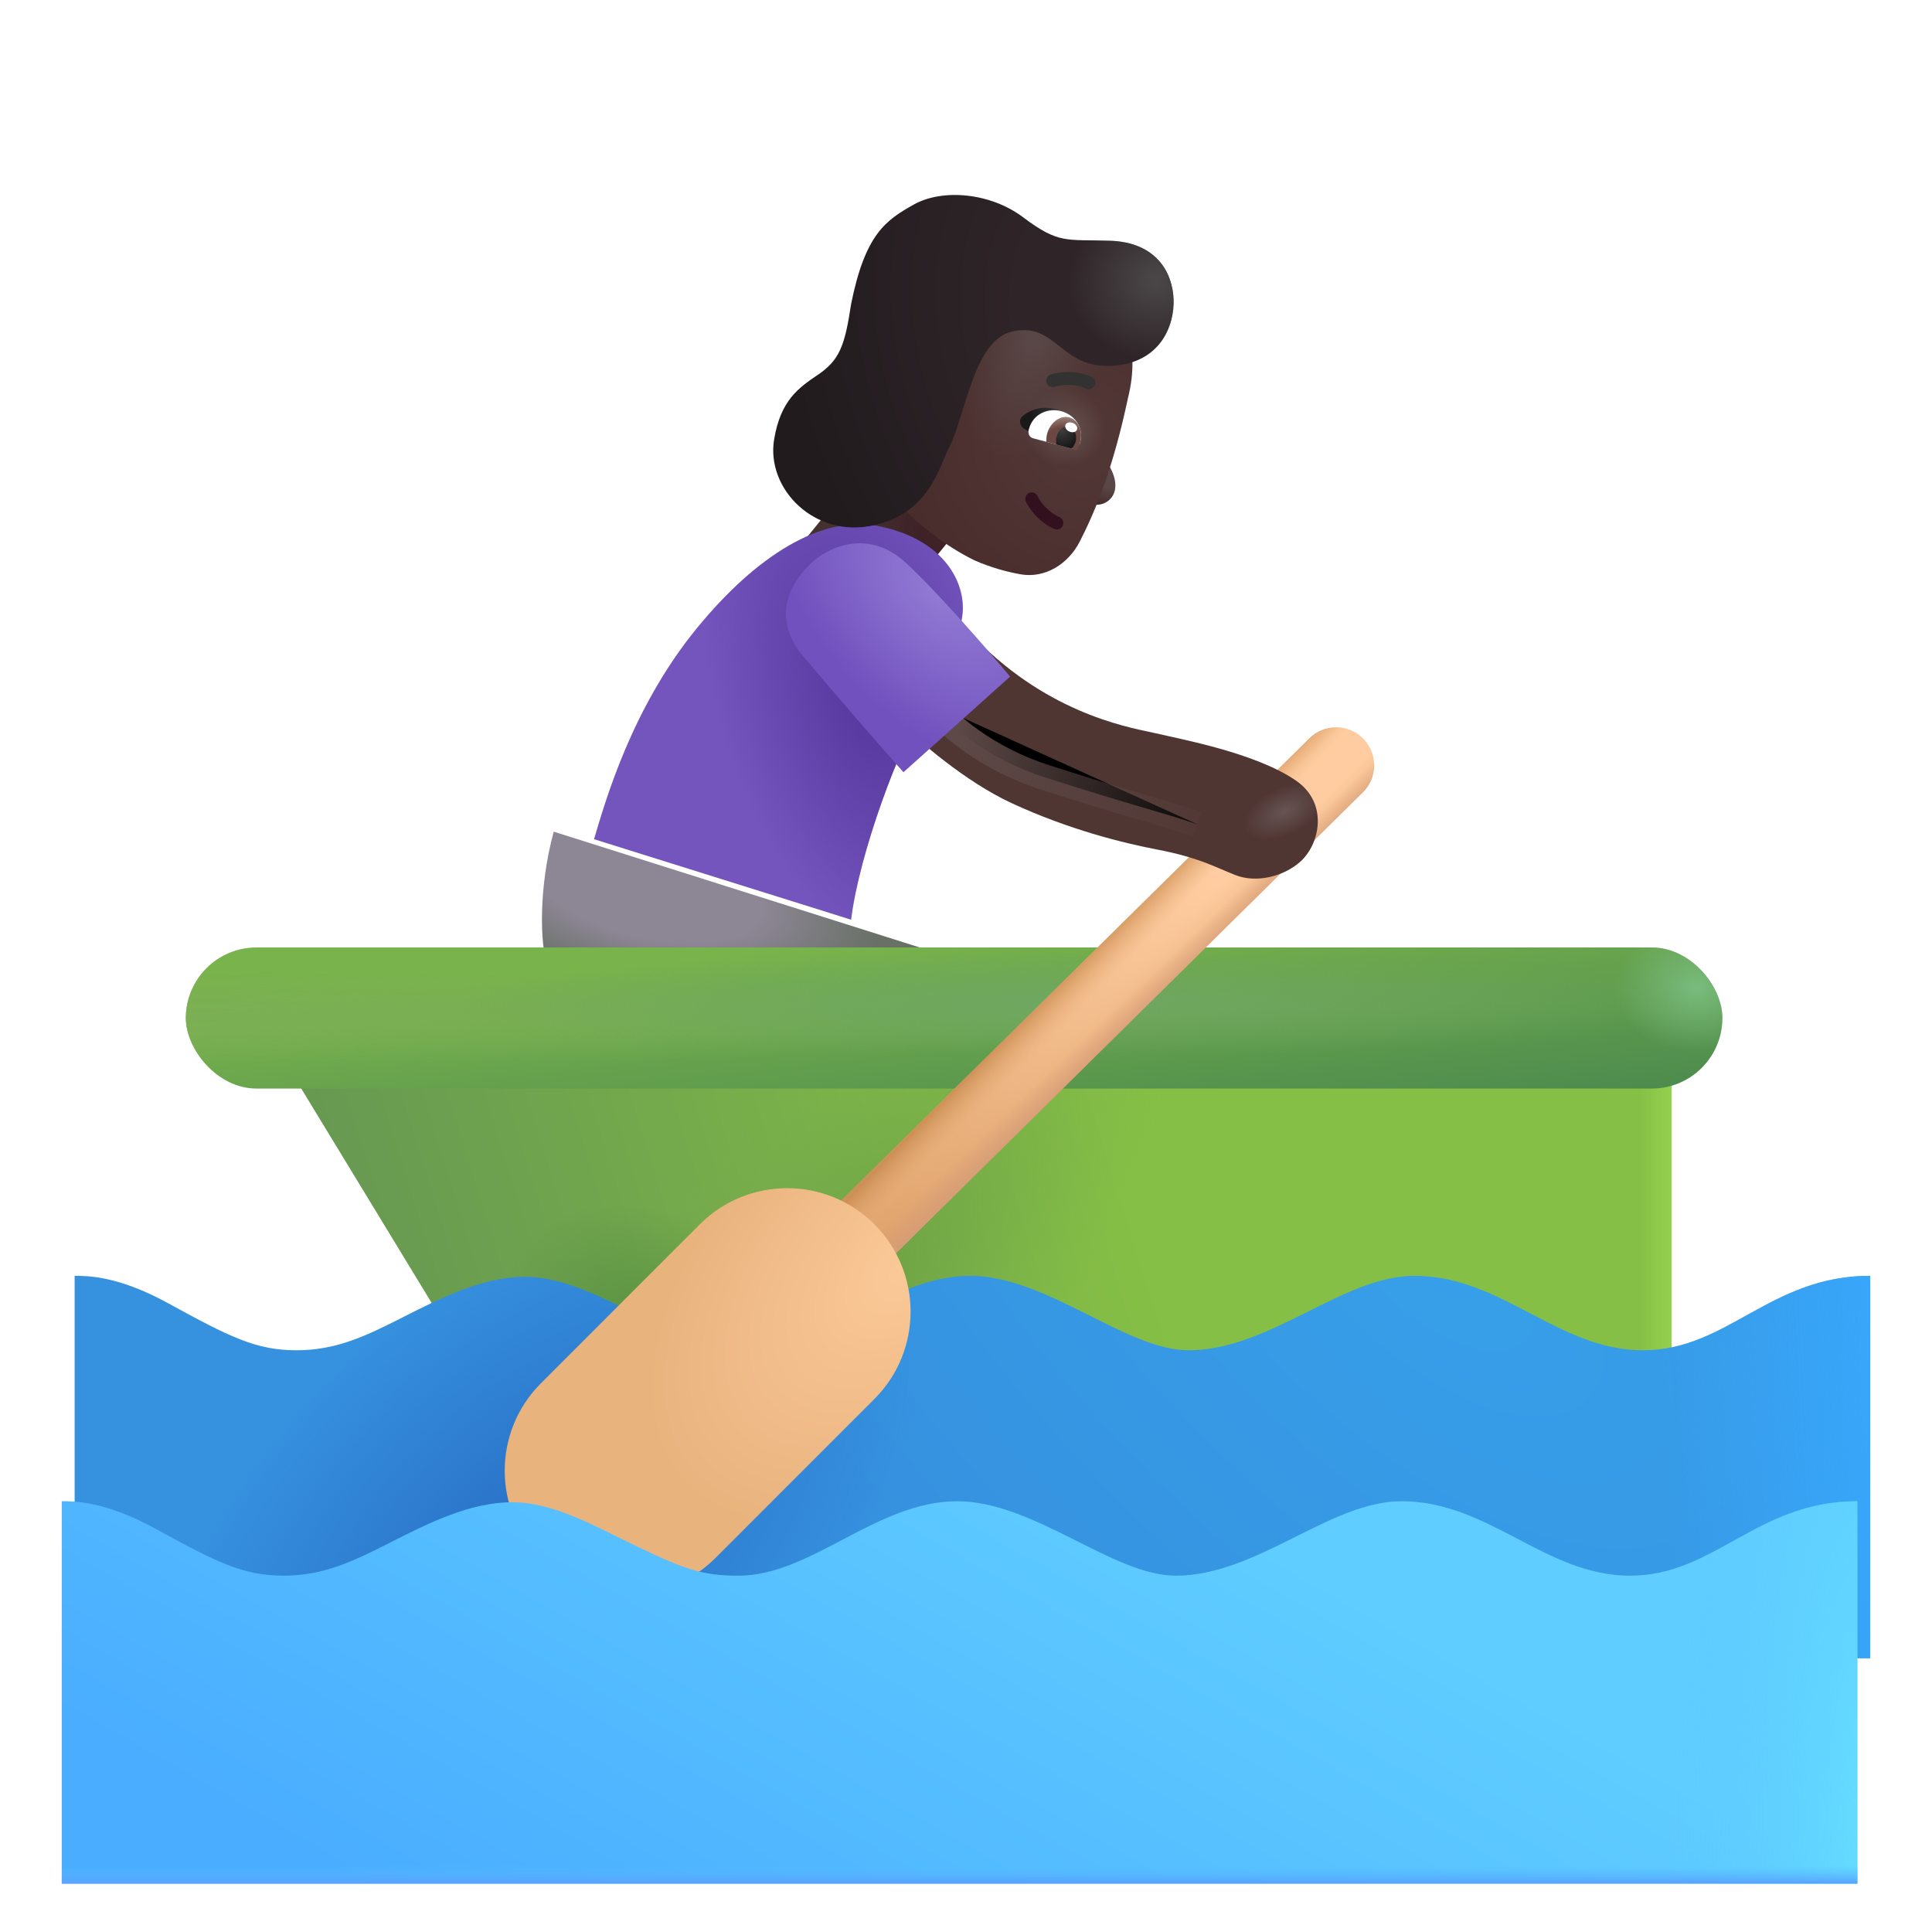 <svg viewBox="1 1 30 30" xmlns="http://www.w3.org/2000/svg">
<rect x="14.713" y="7.89" width="1.744" height="2" transform="rotate(39.159 14.713 7.89)" fill="url(#paint0_radial_3987_23065)"/>
<path d="M18.232 8.246C18.151 8.099 18.166 7.835 18.185 7.742L17.74 8.762C17.88 8.836 18.118 8.901 18.255 8.731C18.353 8.61 18.334 8.43 18.232 8.246Z" fill="url(#paint1_radial_3987_23065)"/>
<g filter="url(#filter0_i_3987_23065)">
<path d="M15.931 9.851C15.017 9.398 14.396 8.617 14.22 8.234L14.883 6.641C15.059 6.22 15.46 5.934 15.917 5.903L17.573 5.794C17.702 5.785 17.836 5.791 17.945 5.86C18.233 6.042 18.521 6.504 18.314 7.336C18.085 8.416 17.813 9.079 17.565 9.562C17.388 9.906 17.032 10.134 16.649 10.068C16.44 10.031 16.195 9.966 15.931 9.851Z" fill="url(#paint2_radial_3987_23065)"/>
<path d="M15.931 9.851C15.017 9.398 14.396 8.617 14.22 8.234L14.883 6.641C15.059 6.22 15.46 5.934 15.917 5.903L17.573 5.794C17.702 5.785 17.836 5.791 17.945 5.86C18.233 6.042 18.521 6.504 18.314 7.336C18.085 8.416 17.813 9.079 17.565 9.562C17.388 9.906 17.032 10.134 16.649 10.068C16.44 10.031 16.195 9.966 15.931 9.851Z" fill="url(#paint3_radial_3987_23065)"/>
<path d="M15.931 9.851C15.017 9.398 14.396 8.617 14.22 8.234L14.883 6.641C15.059 6.22 15.46 5.934 15.917 5.903L17.573 5.794C17.702 5.785 17.836 5.791 17.945 5.86C18.233 6.042 18.521 6.504 18.314 7.336C18.085 8.416 17.813 9.079 17.565 9.562C17.388 9.906 17.032 10.134 16.649 10.068C16.44 10.031 16.195 9.966 15.931 9.851Z" fill="url(#paint4_radial_3987_23065)"/>
</g>
<path fill-rule="evenodd" clip-rule="evenodd" d="M16.98 8.655C17.03 8.632 17.089 8.655 17.112 8.705C17.144 8.776 17.262 8.948 17.451 9.029C17.502 9.051 17.525 9.11 17.503 9.161C17.482 9.211 17.423 9.235 17.372 9.213C17.124 9.107 16.976 8.889 16.93 8.788C16.907 8.737 16.929 8.678 16.98 8.655Z" fill="#32101E"/>
<g filter="url(#filter1_i_3987_23065)">
<path fill-rule="evenodd" clip-rule="evenodd" d="M17.866 7.134C17.671 7.045 17.456 7.079 17.378 7.106C17.326 7.124 17.269 7.097 17.251 7.045C17.233 6.993 17.26 6.936 17.312 6.917C17.422 6.879 17.694 6.835 17.949 6.952C18 6.975 18.022 7.035 17.999 7.085C17.976 7.135 17.916 7.157 17.866 7.134Z" fill="#323232"/>
</g>
<g filter="url(#filter2_i_3987_23065)">
<path d="M11.168 10.758C10.162 11.989 9.754 13.426 9.574 14.031L13.566 15.281C13.691 14.258 14.316 12.563 14.738 11.906C15.16 11.25 15.227 11.035 15.293 10.559C15.359 10.082 15.037 9.364 13.957 9.164C13.113 9.008 12.103 9.614 11.168 10.758Z" fill="#7355BD"/>
<path d="M11.168 10.758C10.162 11.989 9.754 13.426 9.574 14.031L13.566 15.281C13.691 14.258 14.316 12.563 14.738 11.906C15.16 11.25 15.227 11.035 15.293 10.559C15.359 10.082 15.037 9.364 13.957 9.164C13.113 9.008 12.103 9.614 11.168 10.758Z" fill="url(#paint5_radial_3987_23065)"/>
</g>
<path d="M9.598 13.914C9.355 14.809 9.395 15.676 9.488 15.938L15.797 15.875L9.598 13.914Z" fill="url(#paint6_radial_3987_23065)"/>
<path d="M5.232 17.17L26.957 17.149V23.399L8.949 23.281L5.232 17.17Z" fill="url(#paint7_linear_3987_23065)"/>
<path d="M5.232 17.17L26.957 17.149V23.399L8.949 23.281L5.232 17.17Z" fill="url(#paint8_linear_3987_23065)"/>
<path d="M5.232 17.17L26.957 17.149V23.399L8.949 23.281L5.232 17.17Z" fill="url(#paint9_radial_3987_23065)"/>
<path d="M5.232 17.17L26.957 17.149V23.399L8.949 23.281L5.232 17.17Z" fill="url(#paint10_radial_3987_23065)"/>
<g filter="url(#filter3_i_3987_23065)">
<path d="M3.504 21.133C2.729 20.708 2.25 20.711 2.059 20.711V26.649H29.941V20.711C28.379 20.711 27.727 21.867 26.41 21.867C25.094 21.867 24.223 20.711 22.863 20.711C21.746 20.711 20.621 21.867 19.355 21.867C18.383 21.867 17.152 20.711 15.965 20.711C14.707 20.711 13.703 21.867 12.566 21.867C12.008 21.867 11.73 21.766 11.027 21.43C10.324 21.094 9.703 20.727 9.047 20.727C8.393 20.727 7.736 21.06 7.167 21.348L7.16 21.352C6.59 21.641 6.129 21.867 5.504 21.867C4.879 21.867 4.473 21.664 3.504 21.133Z" fill="url(#paint11_radial_3987_23065)"/>
<path d="M3.504 21.133C2.729 20.708 2.25 20.711 2.059 20.711V26.649H29.941V20.711C28.379 20.711 27.727 21.867 26.41 21.867C25.094 21.867 24.223 20.711 22.863 20.711C21.746 20.711 20.621 21.867 19.355 21.867C18.383 21.867 17.152 20.711 15.965 20.711C14.707 20.711 13.703 21.867 12.566 21.867C12.008 21.867 11.73 21.766 11.027 21.43C10.324 21.094 9.703 20.727 9.047 20.727C8.393 20.727 7.736 21.06 7.167 21.348L7.16 21.352C6.59 21.641 6.129 21.867 5.504 21.867C4.879 21.867 4.473 21.664 3.504 21.133Z" fill="url(#paint12_radial_3987_23065)"/>
<path d="M3.504 21.133C2.729 20.708 2.25 20.711 2.059 20.711V26.649H29.941V20.711C28.379 20.711 27.727 21.867 26.41 21.867C25.094 21.867 24.223 20.711 22.863 20.711C21.746 20.711 20.621 21.867 19.355 21.867C18.383 21.867 17.152 20.711 15.965 20.711C14.707 20.711 13.703 21.867 12.566 21.867C12.008 21.867 11.73 21.766 11.027 21.43C10.324 21.094 9.703 20.727 9.047 20.727C8.393 20.727 7.736 21.06 7.167 21.348L7.16 21.352C6.59 21.641 6.129 21.867 5.504 21.867C4.879 21.867 4.473 21.664 3.504 21.133Z" fill="url(#paint13_radial_3987_23065)"/>
</g>
<g filter="url(#filter4_i_3987_23065)">
<rect x="4.086" y="15.712" width="23.859" height="2.191" rx="1.095" fill="url(#paint14_linear_3987_23065)"/>
<rect x="4.086" y="15.712" width="23.859" height="2.191" rx="1.095" fill="url(#paint15_radial_3987_23065)"/>
<rect x="4.086" y="15.712" width="23.859" height="2.191" rx="1.095" fill="url(#paint16_radial_3987_23065)"/>
<rect x="4.086" y="15.712" width="23.859" height="2.191" rx="1.095" fill="url(#paint17_radial_3987_23065)"/>
</g>
<rect x="19.523" y="13.248" width="1.28" height="0.637" rx="0.318" transform="rotate(-21.787 19.523 13.248)" fill="url(#paint18_radial_3987_23065)"/>
<path d="M21.334 12.463C21.566 12.235 21.939 12.237 22.168 12.469C22.397 12.7 22.395 13.074 22.163 13.303L13.724 21.634C13.492 21.863 13.119 21.861 12.89 21.629C12.661 21.397 12.664 21.024 12.895 20.795L21.334 12.463Z" fill="url(#paint19_radial_3987_23065)"/>
<path d="M21.334 12.463C21.566 12.235 21.939 12.237 22.168 12.469C22.397 12.7 22.395 13.074 22.163 13.303L13.724 21.634C13.492 21.863 13.119 21.861 12.89 21.629C12.661 21.397 12.664 21.024 12.895 20.795L21.334 12.463Z" fill="url(#paint20_linear_3987_23065)"/>
<path d="M21.334 12.463C21.566 12.235 21.939 12.237 22.168 12.469C22.397 12.7 22.395 13.074 22.163 13.303L13.724 21.634C13.492 21.863 13.119 21.861 12.89 21.629C12.661 21.397 12.664 21.024 12.895 20.795L21.334 12.463Z" fill="url(#paint21_linear_3987_23065)"/>
<g filter="url(#filter5_i_3987_23065)">
<path d="M11.366 20.512C12.115 19.763 13.329 19.763 14.078 20.511C14.826 21.26 14.827 22.474 14.078 23.223L11.61 25.692C10.862 26.44 9.648 26.441 8.899 25.692C8.15 24.944 8.15 23.73 8.898 22.981L11.366 20.512Z" fill="url(#paint22_radial_3987_23065)"/>
</g>
<g filter="url(#filter6_i_3987_23065)">
<path d="M3.504 24.633C2.729 24.208 2.25 24.211 2.059 24.211V30.149H29.941V24.211C28.379 24.211 27.727 25.367 26.41 25.367C25.094 25.367 24.223 24.211 22.863 24.211C21.746 24.211 20.621 25.367 19.355 25.367C18.383 25.367 17.152 24.211 15.965 24.211C14.707 24.211 13.703 25.367 12.566 25.367C12.008 25.367 11.73 25.266 11.027 24.93C10.324 24.594 9.703 24.227 9.047 24.227C8.393 24.227 7.736 24.56 7.167 24.848L7.16 24.852C6.59 25.141 6.129 25.367 5.504 25.367C4.879 25.367 4.473 25.164 3.504 24.633Z" fill="url(#paint23_linear_3987_23065)"/>
<path d="M3.504 24.633C2.729 24.208 2.25 24.211 2.059 24.211V30.149H29.941V24.211C28.379 24.211 27.727 25.367 26.41 25.367C25.094 25.367 24.223 24.211 22.863 24.211C21.746 24.211 20.621 25.367 19.355 25.367C18.383 25.367 17.152 24.211 15.965 24.211C14.707 24.211 13.703 25.367 12.566 25.367C12.008 25.367 11.73 25.266 11.027 24.93C10.324 24.594 9.703 24.227 9.047 24.227C8.393 24.227 7.736 24.56 7.167 24.848L7.16 24.852C6.59 25.141 6.129 25.367 5.504 25.367C4.879 25.367 4.473 25.164 3.504 24.633Z" fill="url(#paint24_radial_3987_23065)"/>
<path d="M3.504 24.633C2.729 24.208 2.25 24.211 2.059 24.211V30.149H29.941V24.211C28.379 24.211 27.727 25.367 26.41 25.367C25.094 25.367 24.223 24.211 22.863 24.211C21.746 24.211 20.621 25.367 19.355 25.367C18.383 25.367 17.152 24.211 15.965 24.211C14.707 24.211 13.703 25.367 12.566 25.367C12.008 25.367 11.73 25.266 11.027 24.93C10.324 24.594 9.703 24.227 9.047 24.227C8.393 24.227 7.736 24.56 7.167 24.848L7.16 24.852C6.59 25.141 6.129 25.367 5.504 25.367C4.879 25.367 4.473 25.164 3.504 24.633Z" fill="url(#paint25_linear_3987_23065)"/>
</g>
<g filter="url(#filter7_i_3987_23065)">
<path d="M16.504 13.969C15.791 13.638 15.061 13.003 14.785 12.727L16.066 11.535C17.223 12.645 18.441 12.813 18.75 12.887C19.145 12.981 20.288 13.188 20.918 13.617C21.434 13.969 21.297 14.61 20.988 14.883C20.734 15.108 20.312 15.219 19.977 15.086C19.641 14.953 19.418 14.816 18.75 14.688C18.247 14.591 17.395 14.383 16.504 13.969Z" fill="#503633"/>
<path d="M16.504 13.969C15.791 13.638 15.061 13.003 14.785 12.727L16.066 11.535C17.223 12.645 18.441 12.813 18.75 12.887C19.145 12.981 20.288 13.188 20.918 13.617C21.434 13.969 21.297 14.61 20.988 14.883C20.734 15.108 20.312 15.219 19.977 15.086C19.641 14.953 19.418 14.816 18.75 14.688C18.247 14.591 17.395 14.383 16.504 13.969Z" fill="url(#paint26_radial_3987_23065)"/>
</g>
<g filter="url(#filter8_f_3987_23065)">
<path d="M15.429 11.909C15.721 12.258 16.319 12.78 17.234 13.074C18.672 13.534 18.968 13.589 19.593 13.8" stroke="url(#paint27_linear_3987_23065)" stroke-width="0.4"/>
</g>
<g filter="url(#filter9_i_3987_23065)">
<path d="M13.004 11.258C13.604 11.977 14.337 12.813 14.629 13.141L16.285 11.656C15.954 11.261 15.168 10.353 14.668 9.891C14.043 9.313 13.398 9.699 13.199 9.891C13.027 10.056 12.527 10.578 13.004 11.258Z" fill="url(#paint28_radial_3987_23065)"/>
</g>
<path d="M16.914 7.665L17.03 7.727L17.6 7.438C17.321 7.278 17.057 7.311 16.878 7.463C16.81 7.521 16.836 7.623 16.914 7.665Z" fill="url(#paint29_radial_3987_23065)"/>
<path d="M17.645 7.967C17.693 7.98 17.744 7.941 17.769 7.884C17.769 7.884 17.769 7.884 17.772 7.875C17.838 7.628 17.676 7.437 17.477 7.384C17.288 7.333 17.043 7.415 16.977 7.662C16.977 7.662 16.977 7.662 16.974 7.671C16.959 7.731 16.983 7.79 17.04 7.805L17.645 7.967Z" fill="white"/>
<path d="M17.72 7.988C17.74 7.951 17.758 7.924 17.771 7.875C17.819 7.697 17.75 7.52 17.602 7.481C17.464 7.444 17.306 7.56 17.259 7.737C17.248 7.777 17.247 7.819 17.247 7.861L17.72 7.988Z" fill="url(#paint30_radial_3987_23065)"/>
<path d="M17.641 7.966C17.671 7.932 17.692 7.895 17.702 7.856C17.729 7.757 17.683 7.65 17.605 7.629C17.526 7.608 17.436 7.668 17.407 7.777C17.396 7.816 17.396 7.858 17.405 7.903L17.641 7.966Z" fill="url(#paint31_radial_3987_23065)"/>
<path d="M17.545 7.595C17.561 7.559 17.614 7.547 17.664 7.569C17.713 7.591 17.739 7.638 17.723 7.675C17.706 7.712 17.653 7.723 17.604 7.701C17.555 7.679 17.529 7.632 17.545 7.595Z" fill="white"/>
<g filter="url(#filter10_i_3987_23065)">
<path d="M13.599 6.97L13.6 6.97C13.932 6.743 14.018 6.528 14.115 5.876C14.334 4.782 14.657 4.57 15.084 4.329C15.533 4.075 16.279 4.141 16.787 4.524C17.345 4.944 17.455 4.865 18.134 4.888C18.857 4.911 19.107 5.384 19.123 5.798C19.138 6.212 18.916 6.778 18.189 6.829C17.355 6.887 17.314 6.141 16.615 6.298C16.019 6.431 15.888 7.614 15.639 8.095C15.48 8.4 15.34 9.107 14.474 9.305C13.553 9.516 12.795 8.743 12.92 7.977C13.02 7.365 13.302 7.172 13.599 6.97Z" fill="url(#paint32_radial_3987_23065)"/>
<path d="M13.599 6.97L13.6 6.97C13.932 6.743 14.018 6.528 14.115 5.876C14.334 4.782 14.657 4.57 15.084 4.329C15.533 4.075 16.279 4.141 16.787 4.524C17.345 4.944 17.455 4.865 18.134 4.888C18.857 4.911 19.107 5.384 19.123 5.798C19.138 6.212 18.916 6.778 18.189 6.829C17.355 6.887 17.314 6.141 16.615 6.298C16.019 6.431 15.888 7.614 15.639 8.095C15.48 8.4 15.34 9.107 14.474 9.305C13.553 9.516 12.795 8.743 12.92 7.977C13.02 7.365 13.302 7.172 13.599 6.97Z" fill="url(#paint33_radial_3987_23065)"/>
</g>
<defs>
<filter id="filter0_i_3987_23065" x="14.22" y="5.641" width="4.364" height="4.439" filterUnits="userSpaceOnUse" color-interpolation-filters="sRGB">
<feFlood flood-opacity="0" result="BackgroundImageFix"/>
<feBlend mode="normal" in="SourceGraphic" in2="BackgroundImageFix" result="shape"/>
<feColorMatrix in="SourceAlpha" type="matrix" values="0 0 0 0 0 0 0 0 0 0 0 0 0 0 0 0 0 0 127 0" result="hardAlpha"/>
<feOffset dx="0.2" dy="-0.15"/>
<feGaussianBlur stdDeviation="0.25"/>
<feComposite in2="hardAlpha" operator="arithmetic" k2="-1" k3="1"/>
<feColorMatrix type="matrix" values="0 0 0 0 0.263 0 0 0 0 0.196 0 0 0 0 0.235 0 0 0 1 0"/>
<feBlend mode="normal" in2="shape" result="effect1_innerShadow_3987_23065"/>
</filter>
<filter id="filter1_i_3987_23065" x="17.245" y="6.777" width="0.763" height="0.367" filterUnits="userSpaceOnUse" color-interpolation-filters="sRGB">
<feFlood flood-opacity="0" result="BackgroundImageFix"/>
<feBlend mode="normal" in="SourceGraphic" in2="BackgroundImageFix" result="shape"/>
<feColorMatrix in="SourceAlpha" type="matrix" values="0 0 0 0 0 0 0 0 0 0 0 0 0 0 0 0 0 0 127 0" result="hardAlpha"/>
<feOffset dy="-0.1"/>
<feGaussianBlur stdDeviation="0.05"/>
<feComposite in2="hardAlpha" operator="arithmetic" k2="-1" k3="1"/>
<feColorMatrix type="matrix" values="0 0 0 0 0.047 0 0 0 0 0.02 0 0 0 0 0.075 0 0 0 1 0"/>
<feBlend mode="normal" in2="shape" result="effect1_innerShadow_3987_23065"/>
</filter>
<filter id="filter2_i_3987_23065" x="9.574" y="9.14" width="6.377" height="6.141" filterUnits="userSpaceOnUse" color-interpolation-filters="sRGB">
<feFlood flood-opacity="0" result="BackgroundImageFix"/>
<feBlend mode="normal" in="SourceGraphic" in2="BackgroundImageFix" result="shape"/>
<feColorMatrix in="SourceAlpha" type="matrix" values="0 0 0 0 0 0 0 0 0 0 0 0 0 0 0 0 0 0 127 0" result="hardAlpha"/>
<feOffset dx="0.65"/>
<feGaussianBlur stdDeviation="0.6"/>
<feComposite in2="hardAlpha" operator="arithmetic" k2="-1" k3="1"/>
<feColorMatrix type="matrix" values="0 0 0 0 0.408 0 0 0 0 0.322 0 0 0 0 0.667 0 0 0 1 0"/>
<feBlend mode="normal" in2="shape" result="effect1_innerShadow_3987_23065"/>
</filter>
<filter id="filter3_i_3987_23065" x="2.059" y="20.711" width="27.983" height="6.037" filterUnits="userSpaceOnUse" color-interpolation-filters="sRGB">
<feFlood flood-opacity="0" result="BackgroundImageFix"/>
<feBlend mode="normal" in="SourceGraphic" in2="BackgroundImageFix" result="shape"/>
<feColorMatrix in="SourceAlpha" type="matrix" values="0 0 0 0 0 0 0 0 0 0 0 0 0 0 0 0 0 0 127 0" result="hardAlpha"/>
<feOffset dx="0.1" dy="0.1"/>
<feGaussianBlur stdDeviation="0.075"/>
<feComposite in2="hardAlpha" operator="arithmetic" k2="-1" k3="1"/>
<feColorMatrix type="matrix" values="0 0 0 0 0.18 0 0 0 0 0.541 0 0 0 0 0.729 0 0 0 1 0"/>
<feBlend mode="normal" in2="shape" result="effect1_innerShadow_3987_23065"/>
</filter>
<filter id="filter4_i_3987_23065" x="3.886" y="15.712" width="24.059" height="2.191" filterUnits="userSpaceOnUse" color-interpolation-filters="sRGB">
<feFlood flood-opacity="0" result="BackgroundImageFix"/>
<feBlend mode="normal" in="SourceGraphic" in2="BackgroundImageFix" result="shape"/>
<feColorMatrix in="SourceAlpha" type="matrix" values="0 0 0 0 0 0 0 0 0 0 0 0 0 0 0 0 0 0 127 0" result="hardAlpha"/>
<feOffset dx="-0.2"/>
<feGaussianBlur stdDeviation="0.375"/>
<feComposite in2="hardAlpha" operator="arithmetic" k2="-1" k3="1"/>
<feColorMatrix type="matrix" values="0 0 0 0 0.278 0 0 0 0 0.529 0 0 0 0 0.184 0 0 0 1 0"/>
<feBlend mode="normal" in2="shape" result="effect1_innerShadow_3987_23065"/>
</filter>
<filter id="filter5_i_3987_23065" x="8.337" y="19.45" width="6.802" height="6.803" filterUnits="userSpaceOnUse" color-interpolation-filters="sRGB">
<feFlood flood-opacity="0" result="BackgroundImageFix"/>
<feBlend mode="normal" in="SourceGraphic" in2="BackgroundImageFix" result="shape"/>
<feColorMatrix in="SourceAlpha" type="matrix" values="0 0 0 0 0 0 0 0 0 0 0 0 0 0 0 0 0 0 127 0" result="hardAlpha"/>
<feOffset dx="0.5" dy="-0.5"/>
<feGaussianBlur stdDeviation="0.625"/>
<feComposite in2="hardAlpha" operator="arithmetic" k2="-1" k3="1"/>
<feColorMatrix type="matrix" values="0 0 0 0 0.776 0 0 0 0 0.557 0 0 0 0 0.341 0 0 0 1 0"/>
<feBlend mode="normal" in2="shape" result="effect1_innerShadow_3987_23065"/>
</filter>
<filter id="filter6_i_3987_23065" x="1.959" y="24.211" width="27.983" height="6.037" filterUnits="userSpaceOnUse" color-interpolation-filters="sRGB">
<feFlood flood-opacity="0" result="BackgroundImageFix"/>
<feBlend mode="normal" in="SourceGraphic" in2="BackgroundImageFix" result="shape"/>
<feColorMatrix in="SourceAlpha" type="matrix" values="0 0 0 0 0 0 0 0 0 0 0 0 0 0 0 0 0 0 127 0" result="hardAlpha"/>
<feOffset dx="-0.1" dy="0.1"/>
<feGaussianBlur stdDeviation="0.2"/>
<feComposite in2="hardAlpha" operator="arithmetic" k2="-1" k3="1"/>
<feColorMatrix type="matrix" values="0 0 0 0 0.384 0 0 0 0 0.843 0 0 0 0 1 0 0 0 1 0"/>
<feBlend mode="normal" in2="shape" result="effect1_innerShadow_3987_23065"/>
</filter>
<filter id="filter7_i_3987_23065" x="14.785" y="11.035" width="6.678" height="4.108" filterUnits="userSpaceOnUse" color-interpolation-filters="sRGB">
<feFlood flood-opacity="0" result="BackgroundImageFix"/>
<feBlend mode="normal" in="SourceGraphic" in2="BackgroundImageFix" result="shape"/>
<feColorMatrix in="SourceAlpha" type="matrix" values="0 0 0 0 0 0 0 0 0 0 0 0 0 0 0 0 0 0 127 0" result="hardAlpha"/>
<feOffset dx="0.2" dy="-0.5"/>
<feGaussianBlur stdDeviation="0.4"/>
<feComposite in2="hardAlpha" operator="arithmetic" k2="-1" k3="1"/>
<feColorMatrix type="matrix" values="0 0 0 0 0.259 0 0 0 0 0.169 0 0 0 0 0.224 0 0 0 1 0"/>
<feBlend mode="normal" in2="shape" result="effect1_innerShadow_3987_23065"/>
</filter>
<filter id="filter8_f_3987_23065" x="14.876" y="11.381" width="5.181" height="3.008" filterUnits="userSpaceOnUse" color-interpolation-filters="sRGB">
<feFlood flood-opacity="0" result="BackgroundImageFix"/>
<feBlend mode="normal" in="SourceGraphic" in2="BackgroundImageFix" result="shape"/>
<feGaussianBlur stdDeviation="0.2" result="effect1_foregroundBlur_3987_23065"/>
</filter>
<filter id="filter9_i_3987_23065" x="12.803" y="9.436" width="3.882" height="3.705" filterUnits="userSpaceOnUse" color-interpolation-filters="sRGB">
<feFlood flood-opacity="0" result="BackgroundImageFix"/>
<feBlend mode="normal" in="SourceGraphic" in2="BackgroundImageFix" result="shape"/>
<feColorMatrix in="SourceAlpha" type="matrix" values="0 0 0 0 0 0 0 0 0 0 0 0 0 0 0 0 0 0 127 0" result="hardAlpha"/>
<feOffset dx="0.4" dy="-0.15"/>
<feGaussianBlur stdDeviation="0.4"/>
<feComposite in2="hardAlpha" operator="arithmetic" k2="-1" k3="1"/>
<feColorMatrix type="matrix" values="0 0 0 0 0.337 0 0 0 0 0.243 0 0 0 0 0.612 0 0 0 1 0"/>
<feBlend mode="normal" in2="shape" result="effect1_innerShadow_3987_23065"/>
</filter>
<filter id="filter10_i_3987_23065" x="12.906" y="4.028" width="6.317" height="5.313" filterUnits="userSpaceOnUse" color-interpolation-filters="sRGB">
<feFlood flood-opacity="0" result="BackgroundImageFix"/>
<feBlend mode="normal" in="SourceGraphic" in2="BackgroundImageFix" result="shape"/>
<feColorMatrix in="SourceAlpha" type="matrix" values="0 0 0 0 0 0 0 0 0 0 0 0 0 0 0 0 0 0 127 0" result="hardAlpha"/>
<feOffset dx="0.1" dy="-0.15"/>
<feGaussianBlur stdDeviation="0.3"/>
<feComposite in2="hardAlpha" operator="arithmetic" k2="-1" k3="1"/>
<feColorMatrix type="matrix" values="0 0 0 0 0.165 0 0 0 0 0.059 0 0 0 0 0.078 0 0 0 1 0"/>
<feBlend mode="normal" in2="shape" result="effect1_innerShadow_3987_23065"/>
</filter>
<radialGradient id="paint0_radial_3987_23065" cx="0" cy="0" r="1" gradientUnits="userSpaceOnUse" gradientTransform="translate(16.272 8.626) rotate(112.51) scale(1.021 1.882)">
<stop offset="0.142" stop-color="#3E2227"/>
<stop offset="1" stop-color="#453230"/>
</radialGradient>
<radialGradient id="paint1_radial_3987_23065" cx="0" cy="0" r="1" gradientUnits="userSpaceOnUse" gradientTransform="translate(18.266 8.29) rotate(109.376) scale(0.624 0.578)">
<stop offset="0.463" stop-color="#5A4644"/>
<stop offset="1" stop-color="#40292A"/>
</radialGradient>
<radialGradient id="paint2_radial_3987_23065" cx="0" cy="0" r="1" gradientUnits="userSpaceOnUse" gradientTransform="translate(17.582 7.935) rotate(161.861) scale(2.844 2.945)">
<stop offset="0.176" stop-color="#503634"/>
<stop offset="1" stop-color="#492D2D"/>
</radialGradient>
<radialGradient id="paint3_radial_3987_23065" cx="0" cy="0" r="1" gradientUnits="userSpaceOnUse" gradientTransform="translate(17.341 7.792) rotate(107.289) scale(0.618 0.644)">
<stop stop-color="#665351"/>
<stop offset="1" stop-color="#665351" stop-opacity="0"/>
</radialGradient>
<radialGradient id="paint4_radial_3987_23065" cx="0" cy="0" r="1" gradientUnits="userSpaceOnUse" gradientTransform="translate(16.903 6.285) rotate(106.727) scale(2.088 1.064)">
<stop offset="0.128" stop-color="#594646"/>
<stop offset="1" stop-color="#594646" stop-opacity="0"/>
</radialGradient>
<radialGradient id="paint5_radial_3987_23065" cx="0" cy="0" r="1" gradientUnits="userSpaceOnUse" gradientTransform="translate(13.801 11.836) rotate(72.474) scale(4.359 2.29)">
<stop offset="0.08" stop-color="#57399F"/>
<stop offset="1" stop-color="#57399F" stop-opacity="0"/>
</radialGradient>
<radialGradient id="paint6_radial_3987_23065" cx="0" cy="0" r="1" gradientUnits="userSpaceOnUse" gradientTransform="translate(10.988 14.68) rotate(15.117) scale(4.823 2.168)">
<stop offset="0.396" stop-color="#8D8695"/>
<stop offset="0.77" stop-color="#697167"/>
</radialGradient>
<linearGradient id="paint7_linear_3987_23065" x1="25.051" y1="19.055" x2="7.801" y2="24.43" gradientUnits="userSpaceOnUse">
<stop offset="0.353" stop-color="#86BF45"/>
<stop offset="1" stop-color="#679951"/>
</linearGradient>
<linearGradient id="paint8_linear_3987_23065" x1="27.145" y1="20.617" x2="26.441" y2="20.617" gradientUnits="userSpaceOnUse">
<stop stop-color="#99D852"/>
<stop offset="1" stop-color="#99D852" stop-opacity="0"/>
</linearGradient>
<radialGradient id="paint9_radial_3987_23065" cx="0" cy="0" r="1" gradientUnits="userSpaceOnUse" gradientTransform="translate(13.145 22.211) rotate(-48.188) scale(8.344 3.029)">
<stop stop-color="#659941"/>
<stop offset="1" stop-color="#79AF4C" stop-opacity="0"/>
</radialGradient>
<radialGradient id="paint10_radial_3987_23065" cx="0" cy="0" r="1" gradientUnits="userSpaceOnUse" gradientTransform="translate(11.332 22.117) rotate(-139.467) scale(2.837 2.108)">
<stop stop-color="#528C3F"/>
<stop offset="1" stop-color="#528C3F" stop-opacity="0"/>
</radialGradient>
<radialGradient id="paint11_radial_3987_23065" cx="0" cy="0" r="1" gradientUnits="userSpaceOnUse" gradientTransform="translate(23.176 20.305) rotate(133.063) scale(9.153 18.485)">
<stop stop-color="#379FE9"/>
<stop offset="1" stop-color="#3691DF"/>
</radialGradient>
<radialGradient id="paint12_radial_3987_23065" cx="0" cy="0" r="1" gradientUnits="userSpaceOnUse" gradientTransform="translate(9.145 24.93) rotate(-133.468) scale(4.134 7.333)">
<stop stop-color="#286EC5"/>
<stop offset="1" stop-color="#286EC5" stop-opacity="0"/>
</radialGradient>
<radialGradient id="paint13_radial_3987_23065" cx="0" cy="0" r="1" gradientUnits="userSpaceOnUse" gradientTransform="translate(31.551 23.305) rotate(175.601) scale(4.889 22.961)">
<stop offset="0.288" stop-color="#38A7FB"/>
<stop offset="1" stop-color="#38A7FB" stop-opacity="0"/>
</radialGradient>
<linearGradient id="paint14_linear_3987_23065" x1="16.015" y1="15.461" x2="16.395" y2="18.992" gradientUnits="userSpaceOnUse">
<stop stop-color="#79B34C"/>
<stop offset="1" stop-color="#4D8C4E"/>
</linearGradient>
<radialGradient id="paint15_radial_3987_23065" cx="0" cy="0" r="1" gradientUnits="userSpaceOnUse" gradientTransform="translate(27.551 16.336) rotate(-180) scale(1.281 1)">
<stop stop-color="#78BB7D"/>
<stop offset="1" stop-color="#78BB7D" stop-opacity="0"/>
</radialGradient>
<radialGradient id="paint16_radial_3987_23065" cx="0" cy="0" r="1" gradientUnits="userSpaceOnUse" gradientTransform="translate(4.27 16.807) scale(16.188 0.716)">
<stop stop-color="#7CAF55"/>
<stop offset="1" stop-color="#7CAF55" stop-opacity="0"/>
</radialGradient>
<radialGradient id="paint17_radial_3987_23065" cx="0" cy="0" r="1" gradientUnits="userSpaceOnUse" gradientTransform="translate(17.957 16.586) rotate(90) scale(0.813 9.781)">
<stop stop-color="#70A762"/>
<stop offset="1" stop-color="#70A762" stop-opacity="0"/>
</radialGradient>
<radialGradient id="paint18_radial_3987_23065" cx="0" cy="0" r="1" gradientUnits="userSpaceOnUse" gradientTransform="translate(20.018 13.508) rotate(-1.397) scale(0.68 0.145)">
<stop stop-color="#5C504D"/>
<stop offset="1" stop-color="#47332F"/>
</radialGradient>
<radialGradient id="paint19_radial_3987_23065" cx="0" cy="0" r="1" gradientUnits="userSpaceOnUse" gradientTransform="translate(21.801 12.742) rotate(135.21) scale(12.065 1.311)">
<stop offset="0.236" stop-color="#FECCA0"/>
<stop offset="1" stop-color="#DA9C63"/>
</radialGradient>
<linearGradient id="paint20_linear_3987_23065" x1="17.168" y1="16.496" x2="17.582" y2="16.891" gradientUnits="userSpaceOnUse">
<stop stop-color="#CD9157"/>
<stop offset="1" stop-color="#EEB683" stop-opacity="0"/>
</linearGradient>
<linearGradient id="paint21_linear_3987_23065" x1="19.52" y1="16.18" x2="19.184" y2="15.828" gradientUnits="userSpaceOnUse">
<stop stop-color="#D59C7A"/>
<stop offset="1" stop-color="#D59C7A" stop-opacity="0"/>
</linearGradient>
<radialGradient id="paint22_radial_3987_23065" cx="0" cy="0" r="1" gradientUnits="userSpaceOnUse" gradientTransform="translate(14.639 21.148) rotate(135.982) scale(4.947 2.914)">
<stop stop-color="#FBC998"/>
<stop offset="1" stop-color="#E9B37E"/>
</radialGradient>
<linearGradient id="paint23_linear_3987_23065" x1="18.457" y1="23.586" x2="12.738" y2="33.68" gradientUnits="userSpaceOnUse">
<stop stop-color="#5FCDFF"/>
<stop offset="1" stop-color="#4AADFF"/>
</linearGradient>
<radialGradient id="paint24_radial_3987_23065" cx="0" cy="0" r="1" gradientUnits="userSpaceOnUse" gradientTransform="translate(30.176 29.117) rotate(180) scale(3.094 12.375)">
<stop stop-color="#65DEFF"/>
<stop offset="1" stop-color="#5DC9FF" stop-opacity="0"/>
</radialGradient>
<linearGradient id="paint25_linear_3987_23065" x1="18.02" y1="30.149" x2="18.02" y2="29.867" gradientUnits="userSpaceOnUse">
<stop stop-color="#59A0FF"/>
<stop offset="1" stop-color="#55BEFF" stop-opacity="0"/>
</linearGradient>
<radialGradient id="paint26_radial_3987_23065" cx="0" cy="0" r="1" gradientUnits="userSpaceOnUse" gradientTransform="translate(20.747 14.097) rotate(-25.974) scale(0.678 0.371)">
<stop stop-color="#665453"/>
<stop offset="1" stop-color="#665453" stop-opacity="0"/>
</radialGradient>
<linearGradient id="paint27_linear_3987_23065" x1="15.804" y1="12.441" x2="20.086" y2="14.159" gradientUnits="userSpaceOnUse">
<stop stop-color="#5D4947"/>
<stop offset="1" stop-color="#5D4947" stop-opacity="0"/>
</linearGradient>
<radialGradient id="paint28_radial_3987_23065" cx="0" cy="0" r="1" gradientUnits="userSpaceOnUse" gradientTransform="translate(15.176 10.336) rotate(48.504) scale(3.254 1.932)">
<stop offset="0.049" stop-color="#9178D3"/>
<stop offset="1" stop-color="#7151BE"/>
</radialGradient>
<radialGradient id="paint29_radial_3987_23065" cx="0" cy="0" r="1" gradientUnits="userSpaceOnUse" gradientTransform="translate(17.457 7.456) rotate(143.52) scale(0.448 0.472)">
<stop stop-color="#3D3D3D"/>
<stop offset="1" stop-color="#191919"/>
</radialGradient>
<radialGradient id="paint30_radial_3987_23065" cx="0" cy="0" r="1" gradientUnits="userSpaceOnUse" gradientTransform="translate(17.543 7.945) rotate(-75.213) scale(0.497 0.557)">
<stop offset="0.626" stop-color="#6B4841"/>
<stop offset="1" stop-color="#A38C84"/>
</radialGradient>
<radialGradient id="paint31_radial_3987_23065" cx="0" cy="0" r="1" gradientUnits="userSpaceOnUse" gradientTransform="translate(17.49 7.68) rotate(74.242) scale(0.272 0.263)">
<stop stop-color="#3D3D3D"/>
<stop offset="1" stop-color="#191919"/>
</radialGradient>
<radialGradient id="paint32_radial_3987_23065" cx="0" cy="0" r="1" gradientUnits="userSpaceOnUse" gradientTransform="translate(18.619 6.151) rotate(163.724) scale(5.511 6.884)">
<stop offset="0.332" stop-color="#2F2529"/>
<stop offset="1" stop-color="#211B1E"/>
</radialGradient>
<radialGradient id="paint33_radial_3987_23065" cx="0" cy="0" r="1" gradientUnits="userSpaceOnUse" gradientTransform="translate(18.854 5.503) rotate(172.47) scale(1.371 1.218)">
<stop stop-color="#4B4748"/>
<stop offset="1" stop-color="#4B4748" stop-opacity="0"/>
</radialGradient>
</defs>
</svg>

